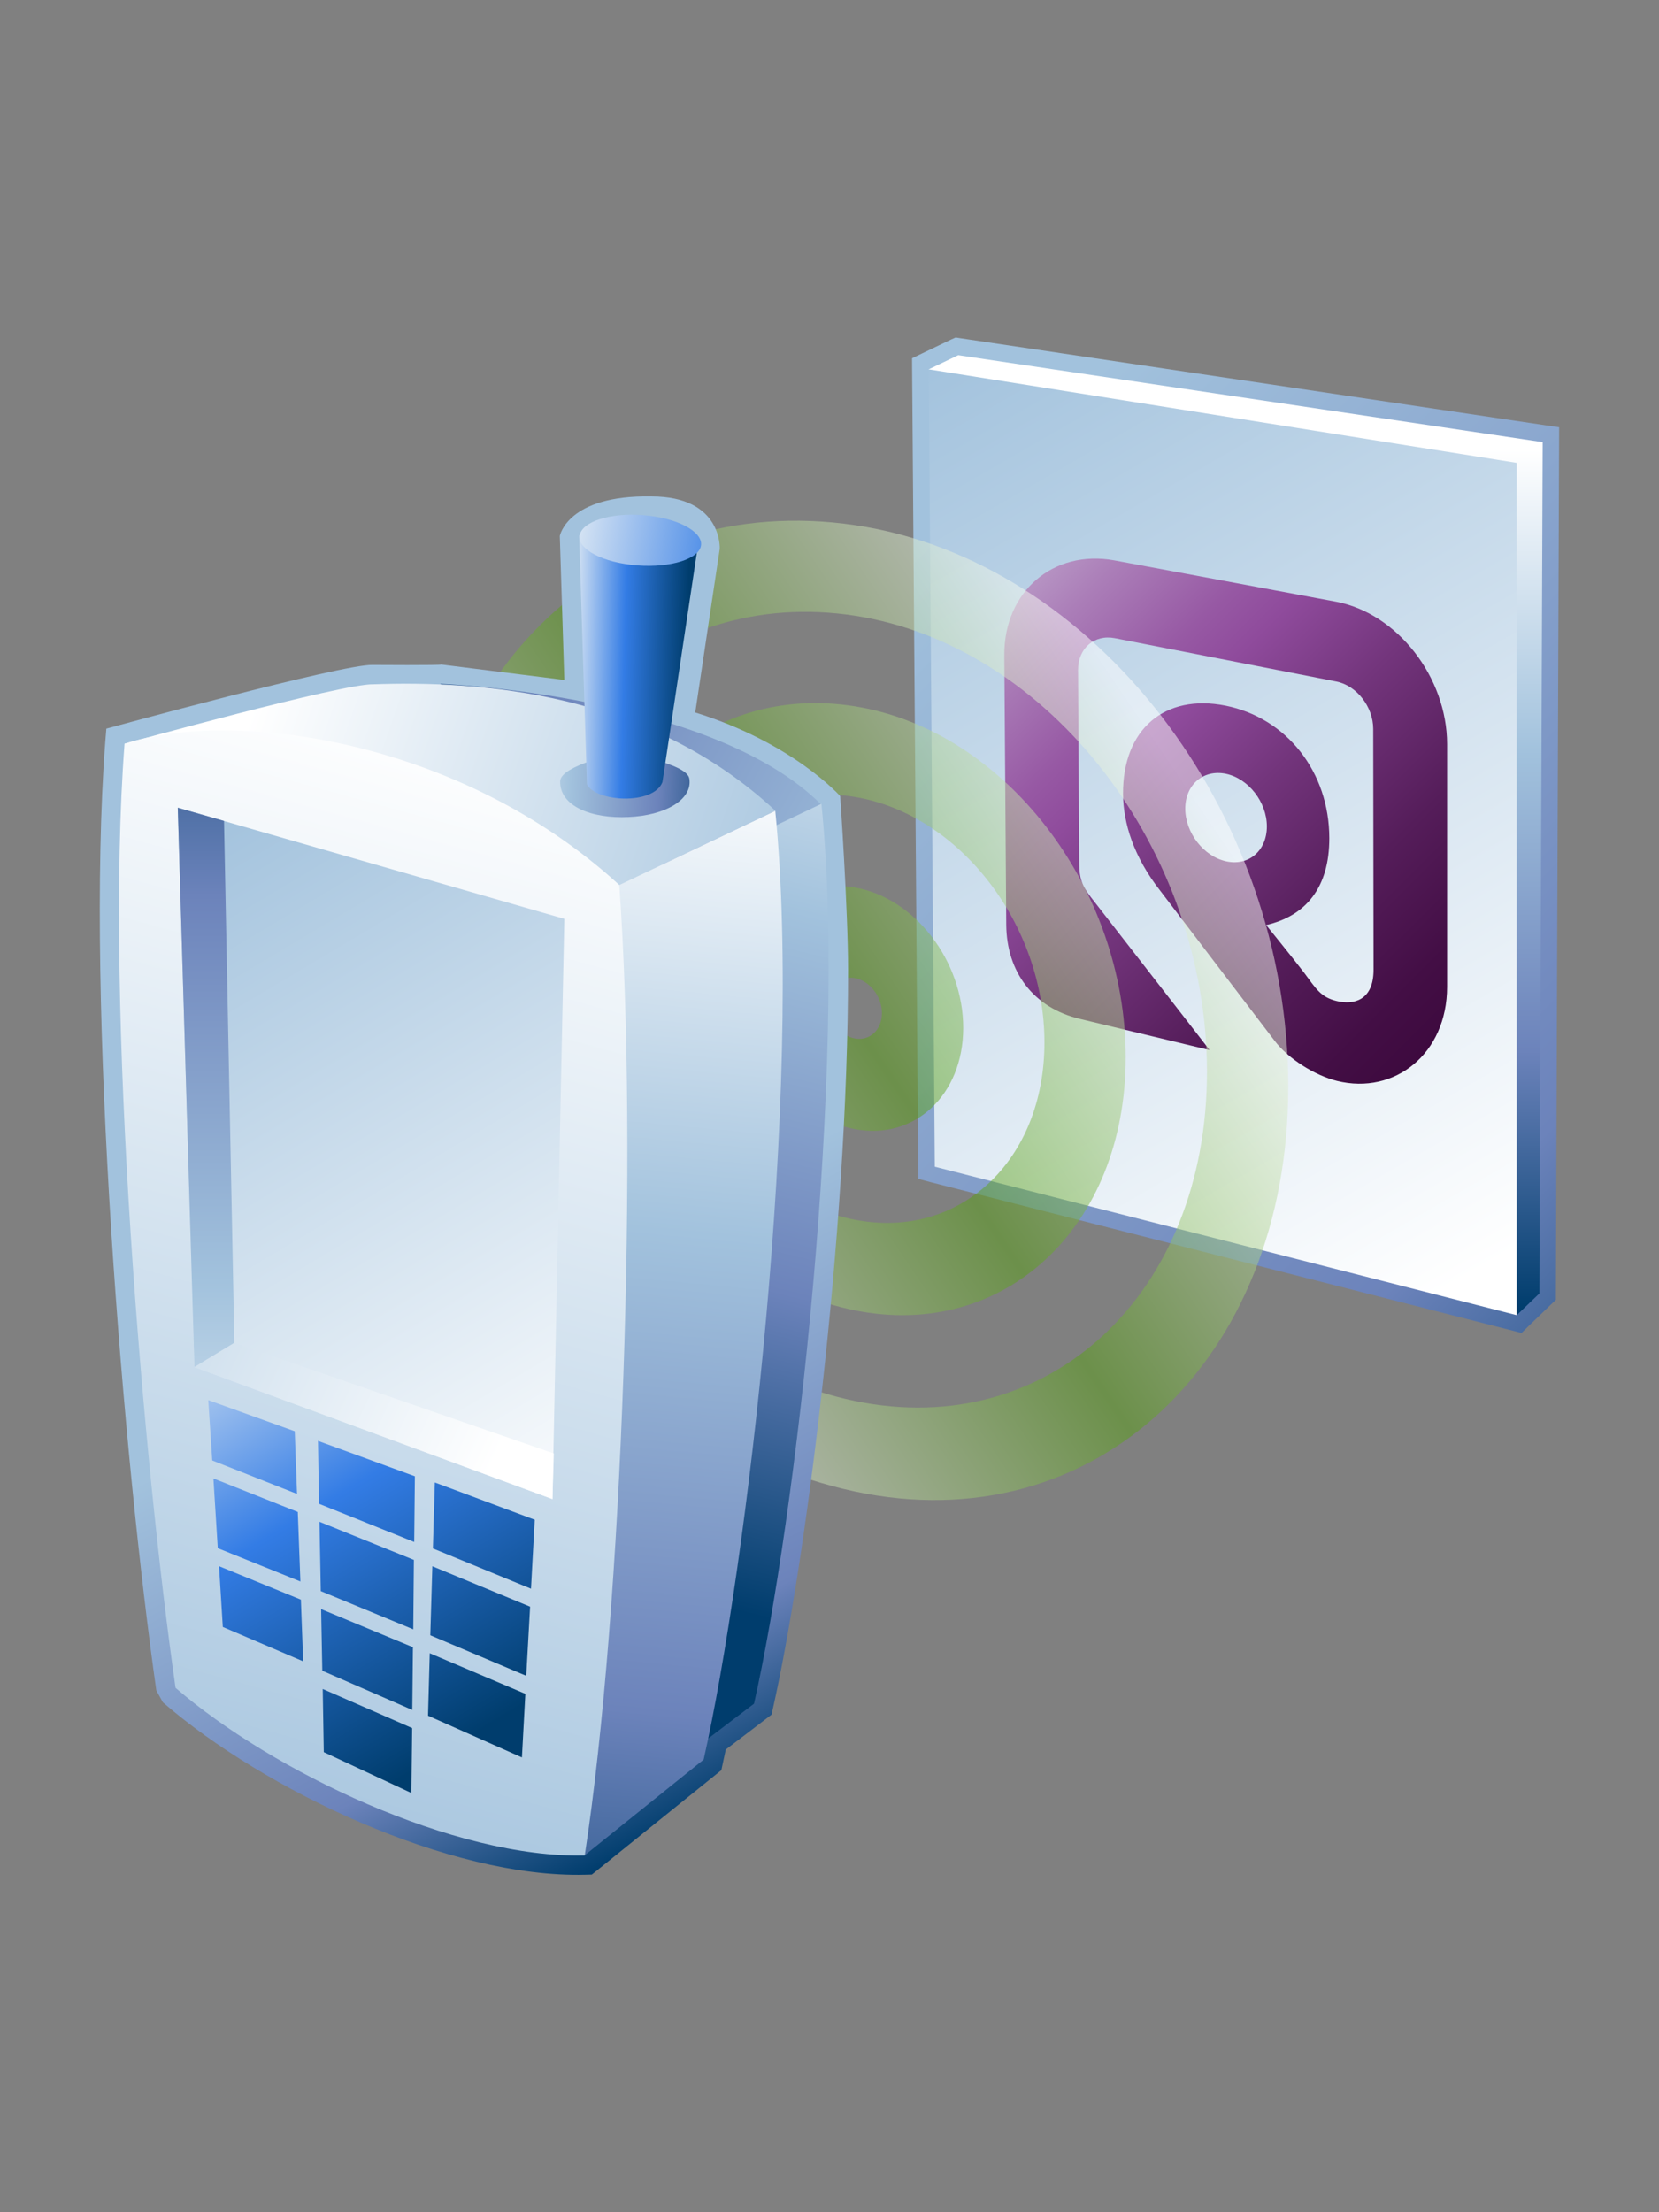 <?xml version="1.0" encoding="UTF-8"?>
<!DOCTYPE svg PUBLIC "-//W3C//DTD SVG 1.1 Tiny//EN" "http://www.w3.org/Graphics/SVG/1.1/DTD/svg11-tiny.dtd">
<svg baseProfile="tiny" height="40px" version="1.1" viewBox="0 0 30 40" width="30px" x="0px" xmlns="http://www.w3.org/2000/svg" xmlns:xlink="http://www.w3.org/1999/xlink" y="0px">
<rect x="0" y="0" width="30" height="40" fill="#808080" stroke="none"/>
<g>
<g>
<g>
<linearGradient gradientUnits="userSpaceOnUse" id="SVGID_1_" x1="15.426" x2="33.252" y1="7.546" y2="25.372">
<stop offset="0" style="stop-color:#A2C2DD"/>
<stop offset="0.1" style="stop-color:#A2C2DD"/>
<stop offset="0.714" style="stop-color:#6C83BB"/>
<stop offset="0.989" style="stop-color:#003D6D"/>
<stop offset="1" style="stop-color:#003D6D"/>
</linearGradient>
<polygon fill="url(#SVGID_1_)" points="27.514,24.102 27.353,24.06 16.828,21.375 16.606,21.316 16.604,21.086 16.494,6.668      16.493,6.478 16.665,6.395 17.196,6.14 17.282,6.102 17.37,6.116 27.938,7.688 28.194,7.725 28.193,7.984 28.135,23.377      28.135,23.503 28.042,23.591 27.633,23.985 27.514,24.102    "/>
<linearGradient gradientUnits="userSpaceOnUse" id="SVGID_2_" x1="22.345" x2="22.345" y1="8.133" y2="23.667">
<stop offset="0" style="stop-color:#FFFFFF"/>
<stop offset="0.35" style="stop-color:#A2C2DD"/>
<stop offset="0.7" style="stop-color:#6C83BB"/>
<stop offset="1" style="stop-color:#003D6D"/>
</linearGradient>
<polygon fill="url(#SVGID_2_)" points="27.837,23.387 27.427,23.78 16.794,6.678 17.328,6.422 27.896,7.994    "/>
<linearGradient gradientUnits="userSpaceOnUse" id="SVGID_3_" x1="27.399" x2="17.205" y1="23.797" y2="6.139">
<stop offset="0" style="stop-color:#FFFFFF"/>
<stop offset="0.05" style="stop-color:#FFFFFF"/>
<stop offset="1" style="stop-color:#A2C2DD"/>
</linearGradient>
<polygon fill="url(#SVGID_3_)" points="27.427,23.78 16.904,21.096 16.794,6.678 27.427,8.369    "/>
<g>
<linearGradient gradientUnits="userSpaceOnUse" id="SVGID_4_" x1="15.801" x2="26.927" y1="8.535" y2="19.661">
<stop offset="0" style="stop-color:#E6EDF3"/>
<stop offset="0.12" style="stop-color:#CABAD7"/>
<stop offset="0.272" style="stop-color:#AB7EB8"/>
<stop offset="0.384" style="stop-color:#9759A4"/>
<stop offset="0.444" style="stop-color:#8F4B9C"/>
<stop offset="0.568" style="stop-color:#73357C"/>
<stop offset="0.724" style="stop-color:#551D5A"/>
<stop offset="0.853" style="stop-color:#430E45"/>
<stop offset="0.938" style="stop-color:#3C093D"/>
<stop offset="1" style="stop-color:#3C093D"/>
</linearGradient>
<path d="M24.161,10.88l-4.011-0.748c-1.107-0.201-1.998,0.568-1.989,1.72l0.035,4.869      c0.006,0.847,0.487,1.503,1.336,1.703l2.342,0.563c-0.187-0.245-2.147-2.764-2.147-2.764c-0.166-0.212-0.21-0.352-0.211-0.604      c-0.002-0.252-0.021-3.507-0.021-3.507c-0.002-0.389,0.295-0.645,0.664-0.573l4.006,0.784c0.368,0.072,0.667,0.457,0.667,0.857      l0.006,4.353c0.001,0.564-0.367,0.639-0.662,0.568c-0.298-0.07-0.38-0.229-0.592-0.511c-0.213-0.279-0.688-0.864-0.688-0.864      c0.716-0.165,1.144-0.676,1.142-1.573c-0.002-1.196-0.767-2.169-1.873-2.393c-1.104-0.221-1.864,0.425-1.857,1.595      c0.003,0.531,0.195,1.142,0.673,1.751c0,0,1.816,2.384,2.066,2.71c0.249,0.331,0.738,0.633,1.132,0.729      c1.042,0.256,1.989-0.491,1.989-1.703v-4.389C26.166,12.243,25.268,11.091,24.161,10.88z M22.173,15.574      c-0.407-0.089-0.738-0.514-0.74-0.95c-0.002-0.434,0.327-0.717,0.735-0.633c0.409,0.086,0.74,0.512,0.741,0.95      C22.91,15.381,22.582,15.664,22.173,15.574z" fill="url(#SVGID_4_)"/>
</g>
</g>
<linearGradient gradientUnits="userSpaceOnUse" id="SVGID_5_" x1="9.277" x2="21.462" y1="22.53" y2="14.262">
<stop offset="0" style="stop-color:#FFFFFF"/>
<stop offset="0.5" style="stop-color:#58A015"/>
<stop offset="1" style="stop-color:#FFFFFF"/>
</linearGradient>
<path d="M15.458,12.771c-2.706-0.433-4.898,1.617-4.898,4.578s2.192,5.801,4.898,6.344    c2.706,0.544,4.898-1.506,4.898-4.578C20.356,16.043,18.164,13.203,15.458,12.771z M15.457,22.054    c-1.894-0.368-3.428-2.357-3.428-4.441c0-2.083,1.534-3.518,3.428-3.203c1.895,0.314,3.43,2.302,3.43,4.439    C18.887,20.987,17.352,22.423,15.457,22.054z M15.458,16.047c-1.081-0.186-1.96,0.634-1.96,1.832c0,1.195,0.879,2.333,1.96,2.537    s1.96-0.617,1.96-1.831C17.418,17.37,16.539,16.233,15.458,16.047z M15.458,18.777c-0.271-0.049-0.49-0.334-0.49-0.634    c0-0.302,0.22-0.506,0.49-0.458c0.27,0.048,0.49,0.332,0.49,0.634S15.728,18.827,15.458,18.777z M15.458,9.495    c-4.329-0.64-7.838,2.64-7.838,7.323s3.509,9.229,7.838,10.15c4.329,0.923,7.838-2.356,7.838-7.323    C23.296,14.678,19.787,10.133,15.458,9.495z M15.458,25.331c-3.517-0.729-6.368-4.421-6.368-8.248s2.852-6.491,6.368-5.95    c3.517,0.54,6.368,4.233,6.368,8.247C21.826,23.395,18.975,26.059,15.458,25.331z" fill="url(#SVGID_5_)" fill-opacity="0.5" stroke-opacity="0.5"/>
<g>
<linearGradient gradientTransform="matrix(1 0 0 -1 102.746 -2499.621)" gradientUnits="userSpaceOnUse" id="SVGID_6_" x1="-93.751" x2="-88.668" y1="-2521.869" y2="-2531.879">
<stop offset="0" style="stop-color:#A2C2DD"/>
<stop offset="0.1" style="stop-color:#A2C2DD"/>
<stop offset="0.714" style="stop-color:#6C83BB"/>
<stop offset="0.989" style="stop-color:#003D6D"/>
<stop offset="1" style="stop-color:#003D6D"/>
</linearGradient>
<path d="M10.123,9.691c0,0,0.063,1.994,0.082,2.604c-0.604-0.076-2.229-0.28-2.229-0.28     c0.021,0.017-1.24,0.008-1.24,0.008c-0.541-0.018-4.813,1.152-4.813,1.152l-0.02,0.246c-0.359,4.76,0.338,13.043,0.924,17.145     l0.119,0.215c1.822,1.581,5.178,3.18,7.637,3.117l0.119-0.003l2.342-1.888l0.08-0.373c0.158-0.12,0.828-0.631,0.828-0.631     l0.027-0.123c0.564-2.491,1.357-8.498,1.357-13.342c0-1.08-0.143-3.143-0.143-3.143s-0.852-0.963-2.621-1.512     c0.068-0.451,0.443-2.96,0.443-2.96s0.053-0.947-1.236-0.947C10.258,8.949,10.123,9.691,10.123,9.691z" fill="url(#SVGID_6_)"/>
<g>
<g>
<linearGradient gradientTransform="matrix(1 0 0 1 102.708 -2301.033)" gradientUnits="userSpaceOnUse" id="SVGID_7_" x1="-85.706" x2="-96.13" y1="2318.101" y2="2312.186">
<stop offset="0" style="stop-color:#A2C2DD"/>
<stop offset="0.1" style="stop-color:#A2C2DD"/>
<stop offset="0.714" style="stop-color:#6C83BB"/>
<stop offset="0.989" style="stop-color:#003D6D"/>
<stop offset="1" style="stop-color:#003D6D"/>
</linearGradient>
<path d="M7.961,12.364c0,0,4.91,0.193,6.896,2.191l-2.68,1.247L7.961,12.364z" fill="url(#SVGID_7_)"/>
<linearGradient gradientTransform="matrix(1 0 0 1 102.708 -2301.033)" gradientUnits="userSpaceOnUse" id="SVGID_8_" x1="-86.589" x2="-91.098" y1="2310.947" y2="2329.743">
<stop offset="0" style="stop-color:#FFFFFF"/>
<stop offset="0.35" style="stop-color:#A2C2DD"/>
<stop offset="0.7" style="stop-color:#6C83BB"/>
<stop offset="1" style="stop-color:#003D6D"/>
</linearGradient>
<path d="M12.18,15.804l-0.766,16.689l2.221-1.688c0.742-3.269,1.699-11.479,1.219-16.271L12.18,15.804z" fill="url(#SVGID_8_)"/>
<linearGradient gradientTransform="matrix(1 0 0 1 102.708 -2301.033)" gradientUnits="userSpaceOnUse" id="SVGID_9_" x1="-99.907" x2="-87.492" y1="2312.89" y2="2317.165">
<stop offset="0" style="stop-color:#FFFFFF"/>
<stop offset="0.15" style="stop-color:#FFFFFF"/>
<stop offset="1" style="stop-color:#A2C2DD"/>
</linearGradient>
<path d="M2.252,13.448c0,0,3.955-1.093,4.496-1.075c1.93-0.067,4.945,0.125,7.273,2.286l-2.822,1.343       L2.252,13.448z" fill="url(#SVGID_9_)"/>
<linearGradient gradientTransform="matrix(1 0 0 1 102.708 -2301.033)" gradientUnits="userSpaceOnUse" id="SVGID_10_" x1="-89.585" x2="-91.927" y1="2314.657" y2="2339.367">
<stop offset="0" style="stop-color:#FFFFFF"/>
<stop offset="0.35" style="stop-color:#A2C2DD"/>
<stop offset="0.7" style="stop-color:#6C83BB"/>
<stop offset="1" style="stop-color:#003D6D"/>
</linearGradient>
<path d="M11.197,16.002l-0.625,17.545l2.152-1.731c0.779-3.447,1.801-12.101,1.295-17.154       L11.197,16.002z" fill="url(#SVGID_10_)"/>
<linearGradient gradientTransform="matrix(1 0 0 1 102.708 -2301.033)" gradientUnits="userSpaceOnUse" id="SVGID_11_" x1="-93.996" x2="-89.428" y1="2315.098" y2="2315.331">
<stop offset="0" style="stop-color:#FFFFFF"/>
<stop offset="0.35" style="stop-color:#A2C2DD"/>
<stop offset="0.7" style="stop-color:#6C83BB"/>
<stop offset="1" style="stop-color:#003D6D"/>
</linearGradient>
<path d="M12.465,14.078c0.063,0.38-0.436,0.667-1.1,0.695c-0.666,0.032-1.246-0.194-1.236-0.648       c0.008-0.29,1.102-0.518,1.102-0.518S12.42,13.793,12.465,14.078z" fill="url(#SVGID_11_)"/>
<linearGradient gradientTransform="matrix(1 0 0 1 102.708 -2301.033)" gradientUnits="userSpaceOnUse" id="SVGID_12_" x1="-92.435" x2="-90.151" y1="2313.077" y2="2313.136">
<stop offset="0" style="stop-color:#E6EEF4"/>
<stop offset="0.444" style="stop-color:#337CE5"/>
<stop offset="0.938" style="stop-color:#003D6D"/>
<stop offset="1" style="stop-color:#003D6D"/>
</linearGradient>
<path d="M10.473,9.68l0.141,4.5c0.15,0.32,1.203,0.385,1.365-0.039l0.645-4.3L10.473,9.68z" fill="url(#SVGID_12_)"/>
<linearGradient gradientTransform="matrix(1 0 0 1 102.708 -2301.033)" gradientUnits="userSpaceOnUse" id="SVGID_13_" x1="-93.252" x2="-99.284" y1="2313.456" y2="2335.413">
<stop offset="0" style="stop-color:#FFFFFF"/>
<stop offset="0.05" style="stop-color:#FFFFFF"/>
<stop offset="1" style="stop-color:#A2C2DD"/>
</linearGradient>
<path d="M2.252,13.448c1.936-0.632,6.041-0.107,8.947,2.554c0.34,4.771,0.064,13.055-0.625,17.547       c-2.344,0.06-5.652-1.518-7.4-3.031C2.6,26.506,1.887,18.243,2.252,13.448z" fill="url(#SVGID_13_)"/>
<linearGradient gradientTransform="matrix(1 0 0 1 102.708 -2301.033)" gradientUnits="userSpaceOnUse" id="SVGID_14_" x1="-91.262" x2="-99.284" y1="2329.398" y2="2315.931">
<stop offset="0" style="stop-color:#FFFFFF"/>
<stop offset="0.05" style="stop-color:#FFFFFF"/>
<stop offset="1" style="stop-color:#A2C2DD"/>
</linearGradient>
<polygon fill="url(#SVGID_14_)" points="3.215,14.605 3.516,24.719 9.99,27.105 10.205,16.614      "/>
<linearGradient gradientTransform="matrix(1 0 0 1 102.708 -2301.033)" gradientUnits="userSpaceOnUse" id="SVGID_15_" x1="-98.981" x2="-98.981" y1="2331.191" y2="2311.225">
<stop offset="0" style="stop-color:#FFFFFF"/>
<stop offset="0.35" style="stop-color:#A2C2DD"/>
<stop offset="0.7" style="stop-color:#6C83BB"/>
<stop offset="1" style="stop-color:#003D6D"/>
</linearGradient>
<polygon fill="url(#SVGID_15_)" points="4.238,24.281 4.051,14.843 3.215,14.605 3.516,24.719      "/>
<linearGradient gradientTransform="matrix(1 0 0 1 102.708 -2301.033)" gradientUnits="userSpaceOnUse" id="SVGID_16_" x1="-91.961" x2="-104.257" y1="2328.392" y2="2322.653">
<stop offset="0" style="stop-color:#FFFFFF"/>
<stop offset="0.15" style="stop-color:#FFFFFF"/>
<stop offset="1" style="stop-color:#A2C2DD"/>
</linearGradient>
<polygon fill="url(#SVGID_16_)" points="3.516,24.719 4.238,24.281 10.014,26.28 9.99,27.105      "/>
<linearGradient gradientTransform="matrix(1 0 0 1 102.708 -2301.033)" gradientUnits="userSpaceOnUse" id="SVGID_17_" x1="-92.266" x2="-89.395" y1="2310.618" y2="2311.086">
<stop offset="0" style="stop-color:#D6E4F3"/>
<stop offset="1" style="stop-color:#337CE5"/>
</linearGradient>
<path d="M12.668,9.898c-0.086,0.244-0.648,0.386-1.256,0.314c-0.605-0.07-1.016-0.329-0.918-0.573       c0.098-0.245,0.652-0.386,1.246-0.313C12.334,9.396,12.75,9.654,12.668,9.898z" fill="url(#SVGID_17_)"/>
</g>
</g>
<g>
<linearGradient gradientTransform="matrix(1 0 0 1 102.708 -2301.033)" gradientUnits="userSpaceOnUse" id="SVGID_18_" x1="-98.022" x2="-92.833" y1="2323.694" y2="2332.326">
<stop offset="0" style="stop-color:#E6EEF4"/>
<stop offset="0.444" style="stop-color:#337CE5"/>
<stop offset="0.938" style="stop-color:#003D6D"/>
<stop offset="1" style="stop-color:#003D6D"/>
</linearGradient>
<polygon fill="url(#SVGID_18_)" points="7.781,29.568 9.516,30.301 9.586,29.051 7.818,28.32     "/>
<linearGradient gradientTransform="matrix(1 0 0 1 102.708 -2301.033)" gradientUnits="userSpaceOnUse" id="SVGID_19_" x1="-97.28" x2="-92.091" y1="2323.248" y2="2331.881">
<stop offset="0" style="stop-color:#E6EEF4"/>
<stop offset="0.444" style="stop-color:#337CE5"/>
<stop offset="0.938" style="stop-color:#003D6D"/>
<stop offset="1" style="stop-color:#003D6D"/>
</linearGradient>
<polygon fill="url(#SVGID_19_)" points="9.602,28.726 9.67,27.479 7.863,26.805 7.828,27.998     "/>
<linearGradient gradientTransform="matrix(1 0 0 1 102.708 -2301.033)" gradientUnits="userSpaceOnUse" id="SVGID_20_" x1="-98.733" x2="-93.549" y1="2324.132" y2="2332.754">
<stop offset="0" style="stop-color:#E6EEF4"/>
<stop offset="0.444" style="stop-color:#337CE5"/>
<stop offset="0.938" style="stop-color:#003D6D"/>
<stop offset="1" style="stop-color:#003D6D"/>
</linearGradient>
<polygon fill="url(#SVGID_20_)" points="7.771,29.893 7.74,31.022 9.438,31.777 9.5,30.627     "/>
<linearGradient gradientTransform="matrix(1 0 0 1 102.708 -2301.033)" gradientUnits="userSpaceOnUse" id="SVGID_21_" x1="-100.251" x2="-95.062" y1="2325.034" y2="2333.664">
<stop offset="0" style="stop-color:#E6EEF4"/>
<stop offset="0.444" style="stop-color:#337CE5"/>
<stop offset="0.938" style="stop-color:#003D6D"/>
<stop offset="1" style="stop-color:#003D6D"/>
</linearGradient>
<polygon fill="url(#SVGID_21_)" points="5.385,27.338 3.859,26.732 3.938,27.993 5.432,28.595     "/>
<linearGradient gradientTransform="matrix(1 0 0 1 102.708 -2301.033)" gradientUnits="userSpaceOnUse" id="SVGID_22_" x1="-98.483" x2="-93.29" y1="2323.966" y2="2332.604">
<stop offset="0" style="stop-color:#E6EEF4"/>
<stop offset="0.444" style="stop-color:#337CE5"/>
<stop offset="0.938" style="stop-color:#003D6D"/>
<stop offset="1" style="stop-color:#003D6D"/>
</linearGradient>
<polygon fill="url(#SVGID_22_)" points="7.49,27.881 7.502,26.693 5.75,26.053 5.77,27.191     "/>
<linearGradient gradientTransform="matrix(1 0 0 1 102.708 -2301.033)" gradientUnits="userSpaceOnUse" id="SVGID_23_" x1="-99.635" x2="-94.448" y1="2324.664" y2="2333.291">
<stop offset="0" style="stop-color:#E6EEF4"/>
<stop offset="0.444" style="stop-color:#337CE5"/>
<stop offset="0.938" style="stop-color:#003D6D"/>
<stop offset="1" style="stop-color:#003D6D"/>
</linearGradient>
<polygon fill="url(#SVGID_23_)" points="5.33,25.879 3.766,25.316 3.838,26.407 5.371,27.012     "/>
<linearGradient gradientTransform="matrix(1 0 0 1 102.708 -2301.033)" gradientUnits="userSpaceOnUse" id="SVGID_24_" x1="-99.822" x2="-94.632" y1="2324.774" y2="2333.407">
<stop offset="0" style="stop-color:#E6EEF4"/>
<stop offset="0.444" style="stop-color:#337CE5"/>
<stop offset="0.938" style="stop-color:#003D6D"/>
<stop offset="1" style="stop-color:#003D6D"/>
</linearGradient>
<polygon fill="url(#SVGID_24_)" points="5.828,30.209 7.455,30.918 7.467,29.784 5.807,29.095     "/>
<linearGradient gradientTransform="matrix(1 0 0 1 102.708 -2301.033)" gradientUnits="userSpaceOnUse" id="SVGID_25_" x1="-100.86" x2="-95.672" y1="2325.402" y2="2334.031">
<stop offset="0" style="stop-color:#E6EEF4"/>
<stop offset="0.444" style="stop-color:#337CE5"/>
<stop offset="0.938" style="stop-color:#003D6D"/>
<stop offset="1" style="stop-color:#003D6D"/>
</linearGradient>
<polygon fill="url(#SVGID_25_)" points="5.441,28.924 3.961,28.319 4.029,29.418 5.482,30.039     "/>
<linearGradient gradientTransform="matrix(1 0 0 1 102.708 -2301.033)" gradientUnits="userSpaceOnUse" id="SVGID_26_" x1="-99.158" x2="-93.969" y1="2324.377" y2="2333.009">
<stop offset="0" style="stop-color:#E6EEF4"/>
<stop offset="0.444" style="stop-color:#337CE5"/>
<stop offset="0.938" style="stop-color:#003D6D"/>
<stop offset="1" style="stop-color:#003D6D"/>
</linearGradient>
<polygon fill="url(#SVGID_26_)" points="5.777,27.516 5.801,28.77 7.473,29.461 7.484,28.205     "/>
<linearGradient gradientTransform="matrix(1 0 0 1 102.708 -2301.033)" gradientUnits="userSpaceOnUse" id="SVGID_27_" x1="-100.461" x2="-95.274" y1="2325.166" y2="2333.794">
<stop offset="0" style="stop-color:#E6EEF4"/>
<stop offset="0.444" style="stop-color:#337CE5"/>
<stop offset="0.938" style="stop-color:#003D6D"/>
<stop offset="1" style="stop-color:#003D6D"/>
</linearGradient>
<polygon fill="url(#SVGID_27_)" points="5.836,30.539 5.855,31.681 7.439,32.42 7.453,31.246     "/>
</g>
</g>
</g>
</g>
</svg>
